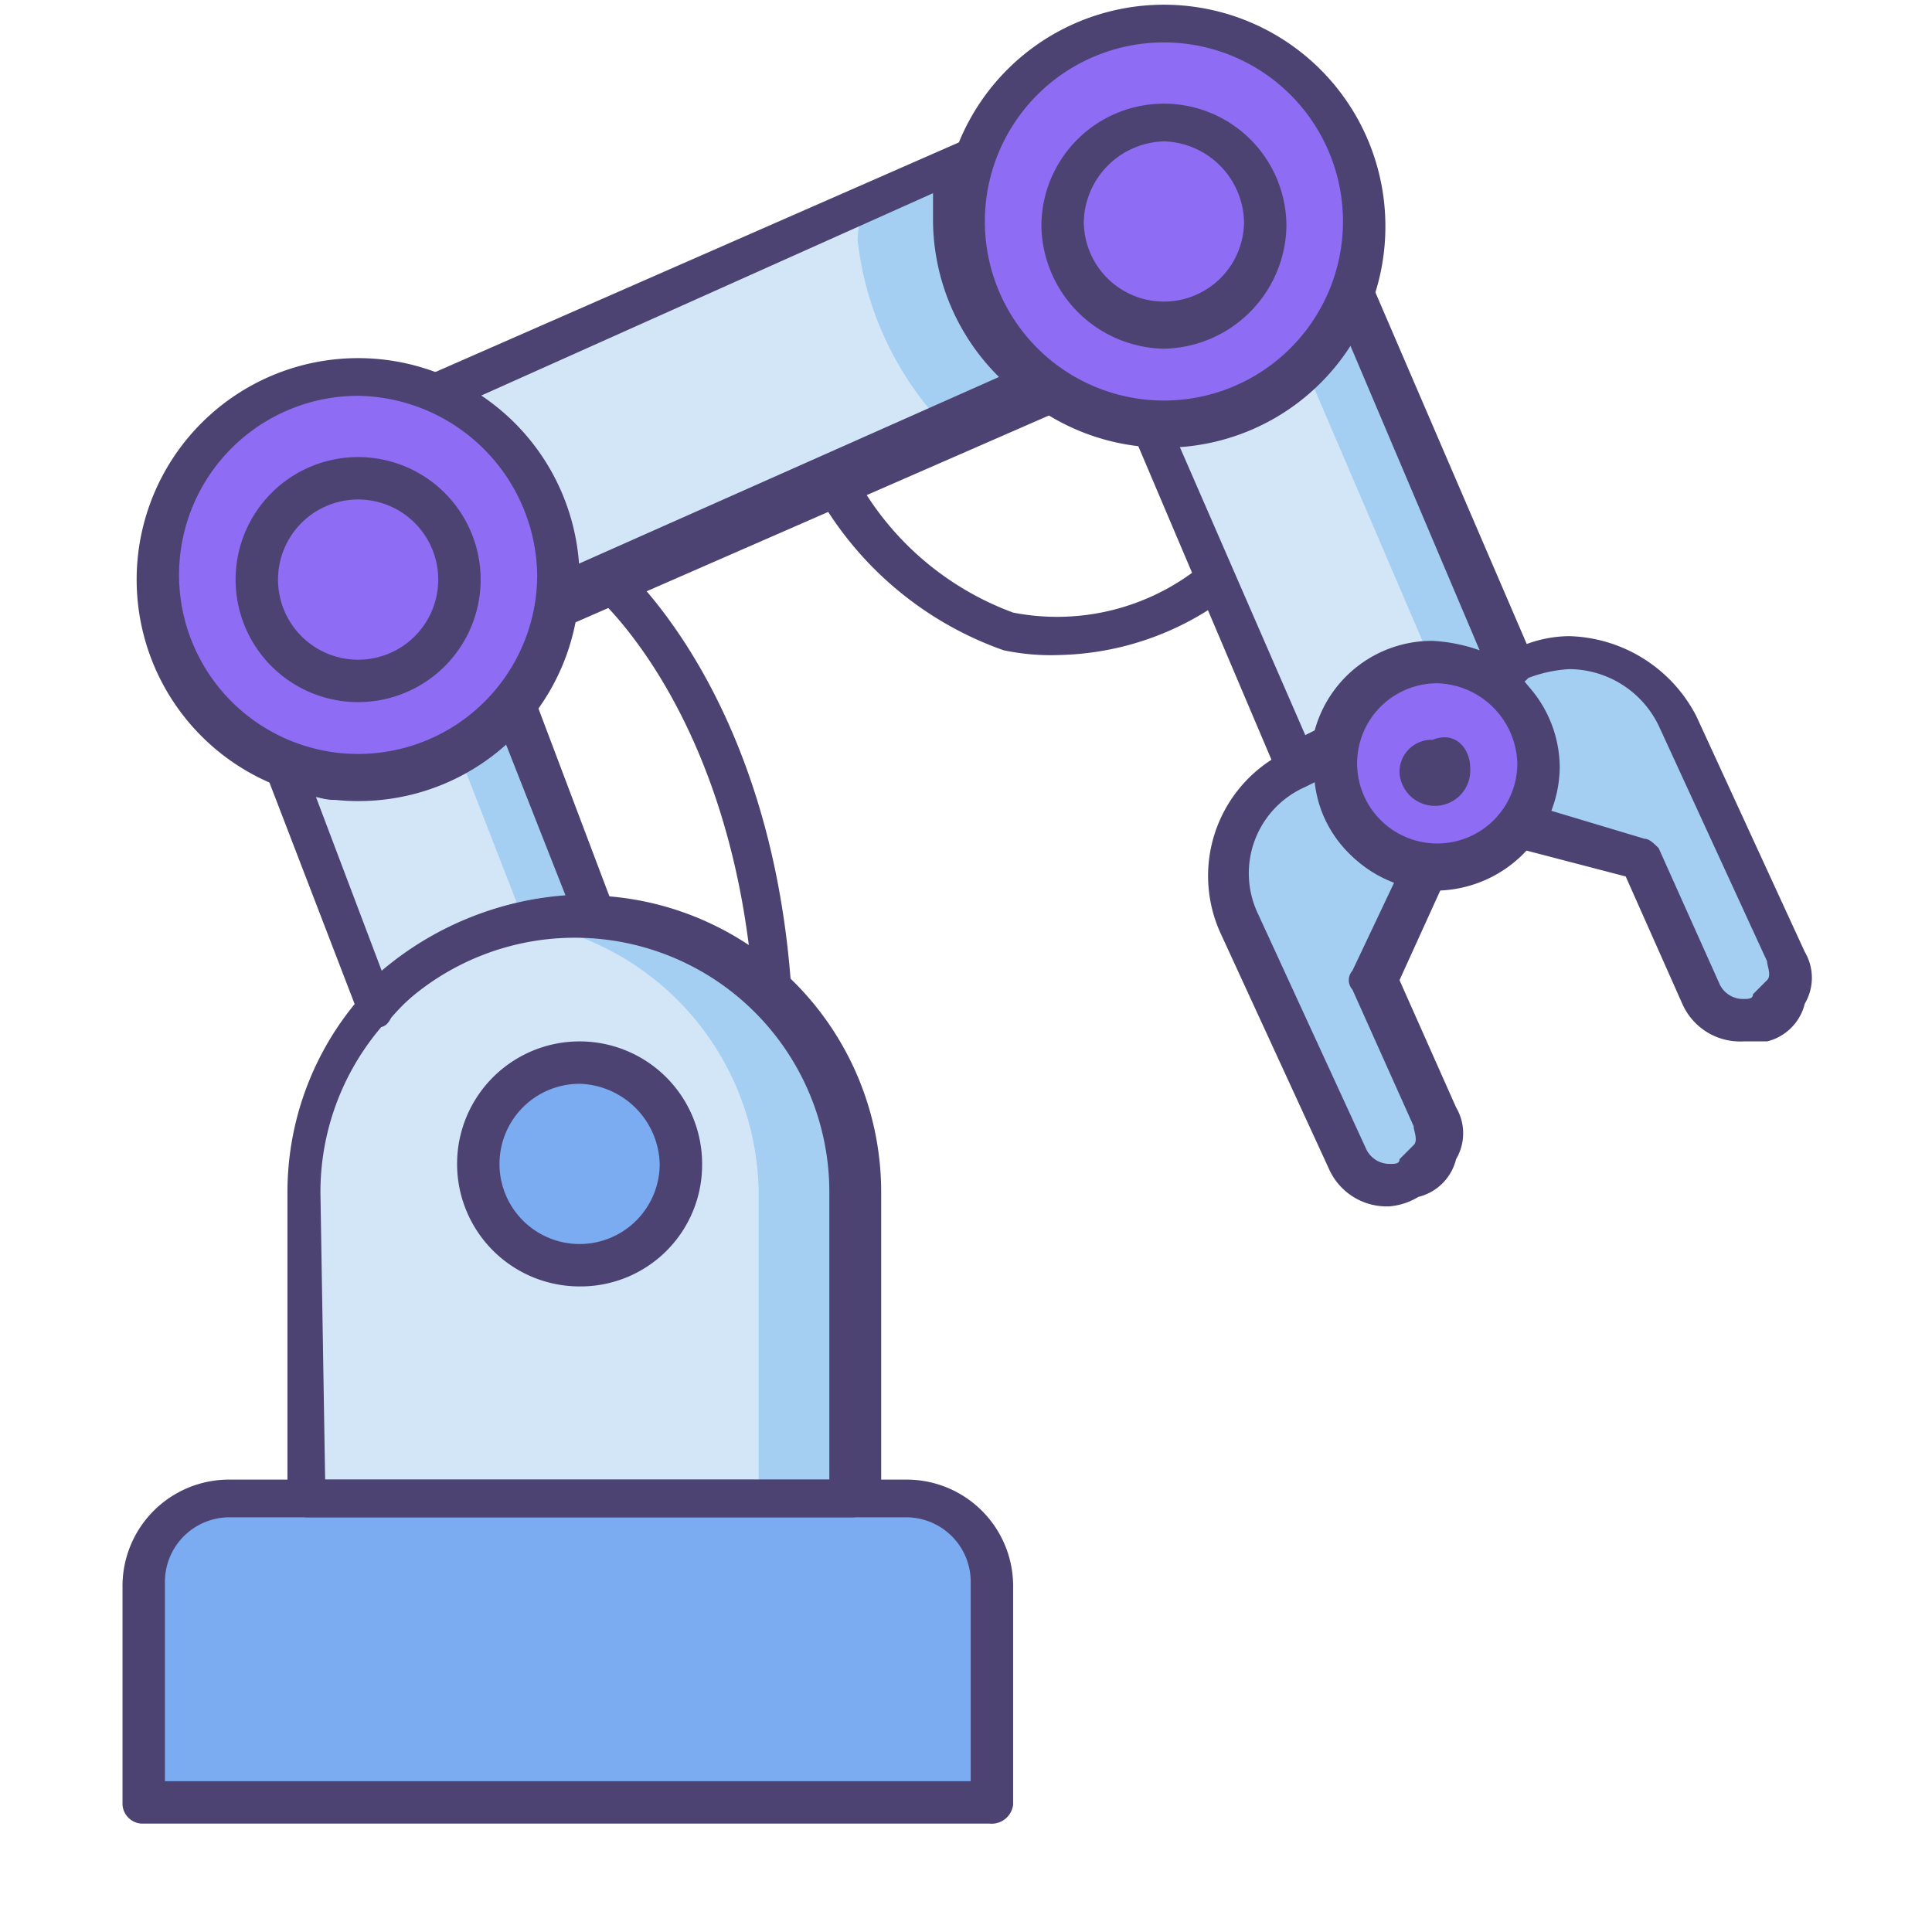 <svg id="Hero" xmlns="http://www.w3.org/2000/svg" viewBox="0 0 41 41"><defs><style>.cls-1{fill:#d3e6f8}.cls-2{fill:#a4cff2}.cls-4{fill:#4c4372}.cls-5{fill:#8e6cf4}</style></defs><path class="cls-1" d="M7.6 16.5a4.53 4.53 0 01-1.6-.3l2 5.2a5.75 5.75 0 014.3-1.9h.4L11 14.9a4.58 4.58 0 01-3.4 1.6zm14.5-8.3a4.08 4.08 0 01-1.7-3.4 5.9 5.9 0 01.2-1.4l-11.4 5a4.29 4.29 0 012.6 3.9v.4zm8.4 5.9a2 2 0 011.1.3l.5-.2-3.4-7.9a4.35 4.35 0 01-4 2.8h-.3l3.1 7.3.8-.4a2.25 2.25 0 012.2-1.9z"/><path class="cls-1" d="M18.1 31.8H6.5v-6.5a5.8 5.8 0 0111.6 0v6.5z"/><path class="cls-2" d="M10.9 14.9a3.78 3.78 0 01-1.2 1l1.4 3.6a4.87 4.87 0 011.2-.1h.4zm7.4-10.5c0 .2-.1.4-.1.7a6.82 6.82 0 001.9 4l2-.9a4.08 4.08 0 01-1.7-3.4 5.9 5.9 0 01.2-1.4zm10.4 1.8a5.37 5.37 0 01-1 1.6l2.7 6.3h.1a2 2 0 011.1.3l.5-.2zm.4 14.6l1.1-2.4a2.08 2.08 0 01-1.9-2.1v-.4l-.8.4a2.44 2.44 0 00-1.2 3.3l2.3 5a1 1 0 101.8-.8z"/><path class="cls-2" d="M37.9 20.3l-2.3-5a2.44 2.44 0 00-3.3-1.2l-.7.3a2.37 2.37 0 011.1 1.9 2 2 0 01-.4 1.3l2.5.7 1.3 2.9a1 1 0 001.3.5 1.15 1.15 0 00.5-1.4zm-25.6-.8a3.08 3.08 0 00-1 .1 5.88 5.88 0 014.8 5.7v6.5h2.1v-6.5a6 6 0 00-5.9-5.8z"/><path d="M14.4 24.7a2.2 2.2 0 11-2.2-2.2 2.22 2.22 0 012.2 2.2zm4.8 7.1H4.9a1.79 1.79 0 00-1.8 1.8v4.6h18v-4.6a2 2 0 00-1.9-1.8z" fill="#7babf1"/><path class="cls-4" d="M21 38.7H3a.43.43 0 01-.4-.4v-4.6a2.26 2.26 0 012.3-2.3h14.3a2.26 2.26 0 012.3 2.3v4.6a.46.46 0 01-.5.4zm-17.5-.9h17.1v-4.2a1.37 1.37 0 00-1.4-1.4H4.9a1.37 1.37 0 00-1.4 1.4v4.2z"/><path class="cls-4" d="M18.1 32.2H6.5a.43.43 0 01-.4-.4v-6.5a6.3 6.3 0 1112.6 0v6.5c-.2.2-.4.4-.6.4zm-11.2-.8h10.7v-6.1a5.4 5.4 0 00-10.8 0z"/><path class="cls-4" d="M8 21.8c-.2 0-.3-.1-.4-.3l-2-5.2a.45.45 0 01.3-.6h.3a3.19 3.19 0 001.4.3 3.75 3.75 0 003-1.4.76.76 0 01.4-.2.27.27 0 01.3.3l1.7 4.5a.48.48 0 01-.2.6h-.5a5.18 5.18 0 00-4 1.8c-.1.2-.2.2-.3.2zm-1.3-4.9l1.4 3.7A6.81 6.81 0 0112 19l-1.3-3.3a4.72 4.72 0 01-3.2 1.2 1.1 1.1 0 01-.8 0zm5.1-3.7a.37.37 0 01-.3-.1.52.52 0 01-.2-.4v-.4A3.83 3.83 0 009 8.8a.48.48 0 01-.2-.6A.22.22 0 019 8l11.4-5c.2-.1.3 0 .5.1a.44.44 0 01.1.5 5.07 5.07 0 00-.2 1.3A3.84 3.84 0 0022.4 8a.52.52 0 01.2.4c0 .2-.1.3-.3.4L12 13.3c-.1-.2-.1-.1-.2-.1zm-1.6-4.8a4.47 4.47 0 012 3.6l9-4a4.71 4.71 0 01-1.4-3.3v-.6zm2.1 18.9a2.6 2.6 0 112.6-2.6 2.58 2.58 0 01-2.6 2.6zm0-4.3a1.7 1.7 0 101.7 1.7 1.75 1.75 0 00-1.7-1.7zm17.2 2.6a1.34 1.34 0 01-1.3-.8l-2.3-5a2.93 2.93 0 011.5-3.9l.8-.4c.2-.1.3 0 .5.1a.76.76 0 01.2.4v.3a1.65 1.65 0 001.5 1.7c.1 0 .3.1.3.2a.3.3 0 010 .4l-1 2.2 1.2 2.7a1.08 1.08 0 010 1.1 1.09 1.09 0 01-.8.8 1.42 1.42 0 01-.6.2zm-1.6-9l-.2.1a2 2 0 00-1 2.7l2.3 5a.55.55 0 00.5.3c.1 0 .2 0 .2-.1l.3-.3c.1-.1 0-.3 0-.4L28.7 21a.3.3 0 010-.4l.9-1.9a2.49 2.49 0 01-1.7-2.1zm9.1 5.5a1.34 1.34 0 01-1.3-.8l-1.2-2.7-2.3-.6c-.2-.1-.4-.3-.3-.5a.1.1 0 01.1-.1 1.69 1.69 0 00.3-1 1.65 1.65 0 00-.9-1.5.45.45 0 01-.4-.8.3.3 0 01.4 0l.7-.3a2.66 2.66 0 011.2-.3 3.13 3.13 0 012.7 1.7l2.3 5a1.08 1.08 0 010 1.1 1.09 1.09 0 01-.8.8zm-4.1-4.9l2 .6c.1 0 .2.1.3.2l1.3 2.9a.55.55 0 00.5.3c.1 0 .2 0 .2-.1l.3-.3c.1-.1 0-.3 0-.4l-2.3-5a2.12 2.12 0 00-1.9-1.2 2.92 2.92 0 00-.9.2h-.1a2.87 2.87 0 01.7 1.8 1.64 1.64 0 01-.1 1z"/><path class="cls-4" d="M27.5 16.7c-.2 0-.3-.1-.4-.3L24 9.1c-.1-.1 0-.3 0-.4a.52.52 0 01.4-.2h.3A3.89 3.89 0 0028.3 6c.1-.2.2-.3.4-.3s.3.1.4.3l3.4 7.9a.48.48 0 01-.2.6l-.5.2a.3.3 0 01-.4 0 1.49 1.49 0 00-.9-.2 1.81 1.81 0 00-1.7 1.4.32.32 0 01-.3.3l-.8.4c-.1.1-.1.1-.2.1zM25 9.4l2.7 6.2.2-.1a2.58 2.58 0 012.5-1.9 3.55 3.55 0 011 .2l-2.8-6.6A4.53 4.53 0 0125 9.4z"/><path class="cls-4" d="M22.5 13.9a4.87 4.87 0 01-1.2-.1 7.33 7.33 0 01-4-3.4.48.48 0 01.2-.6.48.48 0 01.6.2 6.27 6.27 0 003.4 3 4.86 4.86 0 004-1c.2-.1.5-.1.6.1.1.2.1.5-.1.6a6.16 6.16 0 01-3.5 1.2zm-6.1 7.7a.43.43 0 01-.4-.4c-.4-6.1-3.4-8.6-3.4-8.6a.43.43 0 01.5-.7c.1.1 3.3 2.8 3.7 9.2.1.3-.1.5-.4.5z"/><path class="cls-5" d="M11.8 12.3A4.3 4.3 0 117.5 8a4.27 4.27 0 014.3 4.3zm17.1-7.5a4.3 4.3 0 11-8.6 0 4.3 4.3 0 118.6 0z"/><path class="cls-5" d="M26.8 4.8a2.2 2.2 0 11-2.2-2.2 2.16 2.16 0 012.2 2.2zM9.7 12.3a2.2 2.2 0 11-2.2-2.2 2.22 2.22 0 012.2 2.2zm22.9 4a2.2 2.2 0 11-2.2-2.2 2.16 2.16 0 012.2 2.2z"/><path class="cls-4" d="M7.6 17a4.7 4.7 0 114.7-4.7A4.69 4.69 0 017.6 17zm0-8.6a3.8 3.8 0 103.8 3.8 3.86 3.86 0 00-3.8-3.8zm17.1 1.1a4.7 4.7 0 114.7-4.7 4.69 4.69 0 01-4.7 4.7zm0-8.6a3.8 3.8 0 103.8 3.8A3.8 3.8 0 0024.7.9z"/><path class="cls-4" d="M24.7 7.4a2.65 2.65 0 01-2.6-2.6 2.6 2.6 0 015.2 0 2.65 2.65 0 01-2.6 2.6zm0-4.4A1.75 1.75 0 0023 4.7a1.7 1.7 0 103.4 0A1.75 1.75 0 0024.7 3zM7.6 14.9a2.6 2.6 0 010-5.2 2.6 2.6 0 010 5.2zm0-4.3a1.7 1.7 0 000 3.4 1.7 1.7 0 000-3.4zm22.9 8.3a2.6 2.6 0 112.6-2.6 2.65 2.65 0 01-2.6 2.6zm0-4.4a1.7 1.7 0 101.7 1.7 1.75 1.75 0 00-1.7-1.7z"/><path class="cls-4" d="M31.2 16.3a.75.75 0 11-1.5.1.68.68 0 01.7-.7c.5-.2.8.2.8.6z"/></svg>